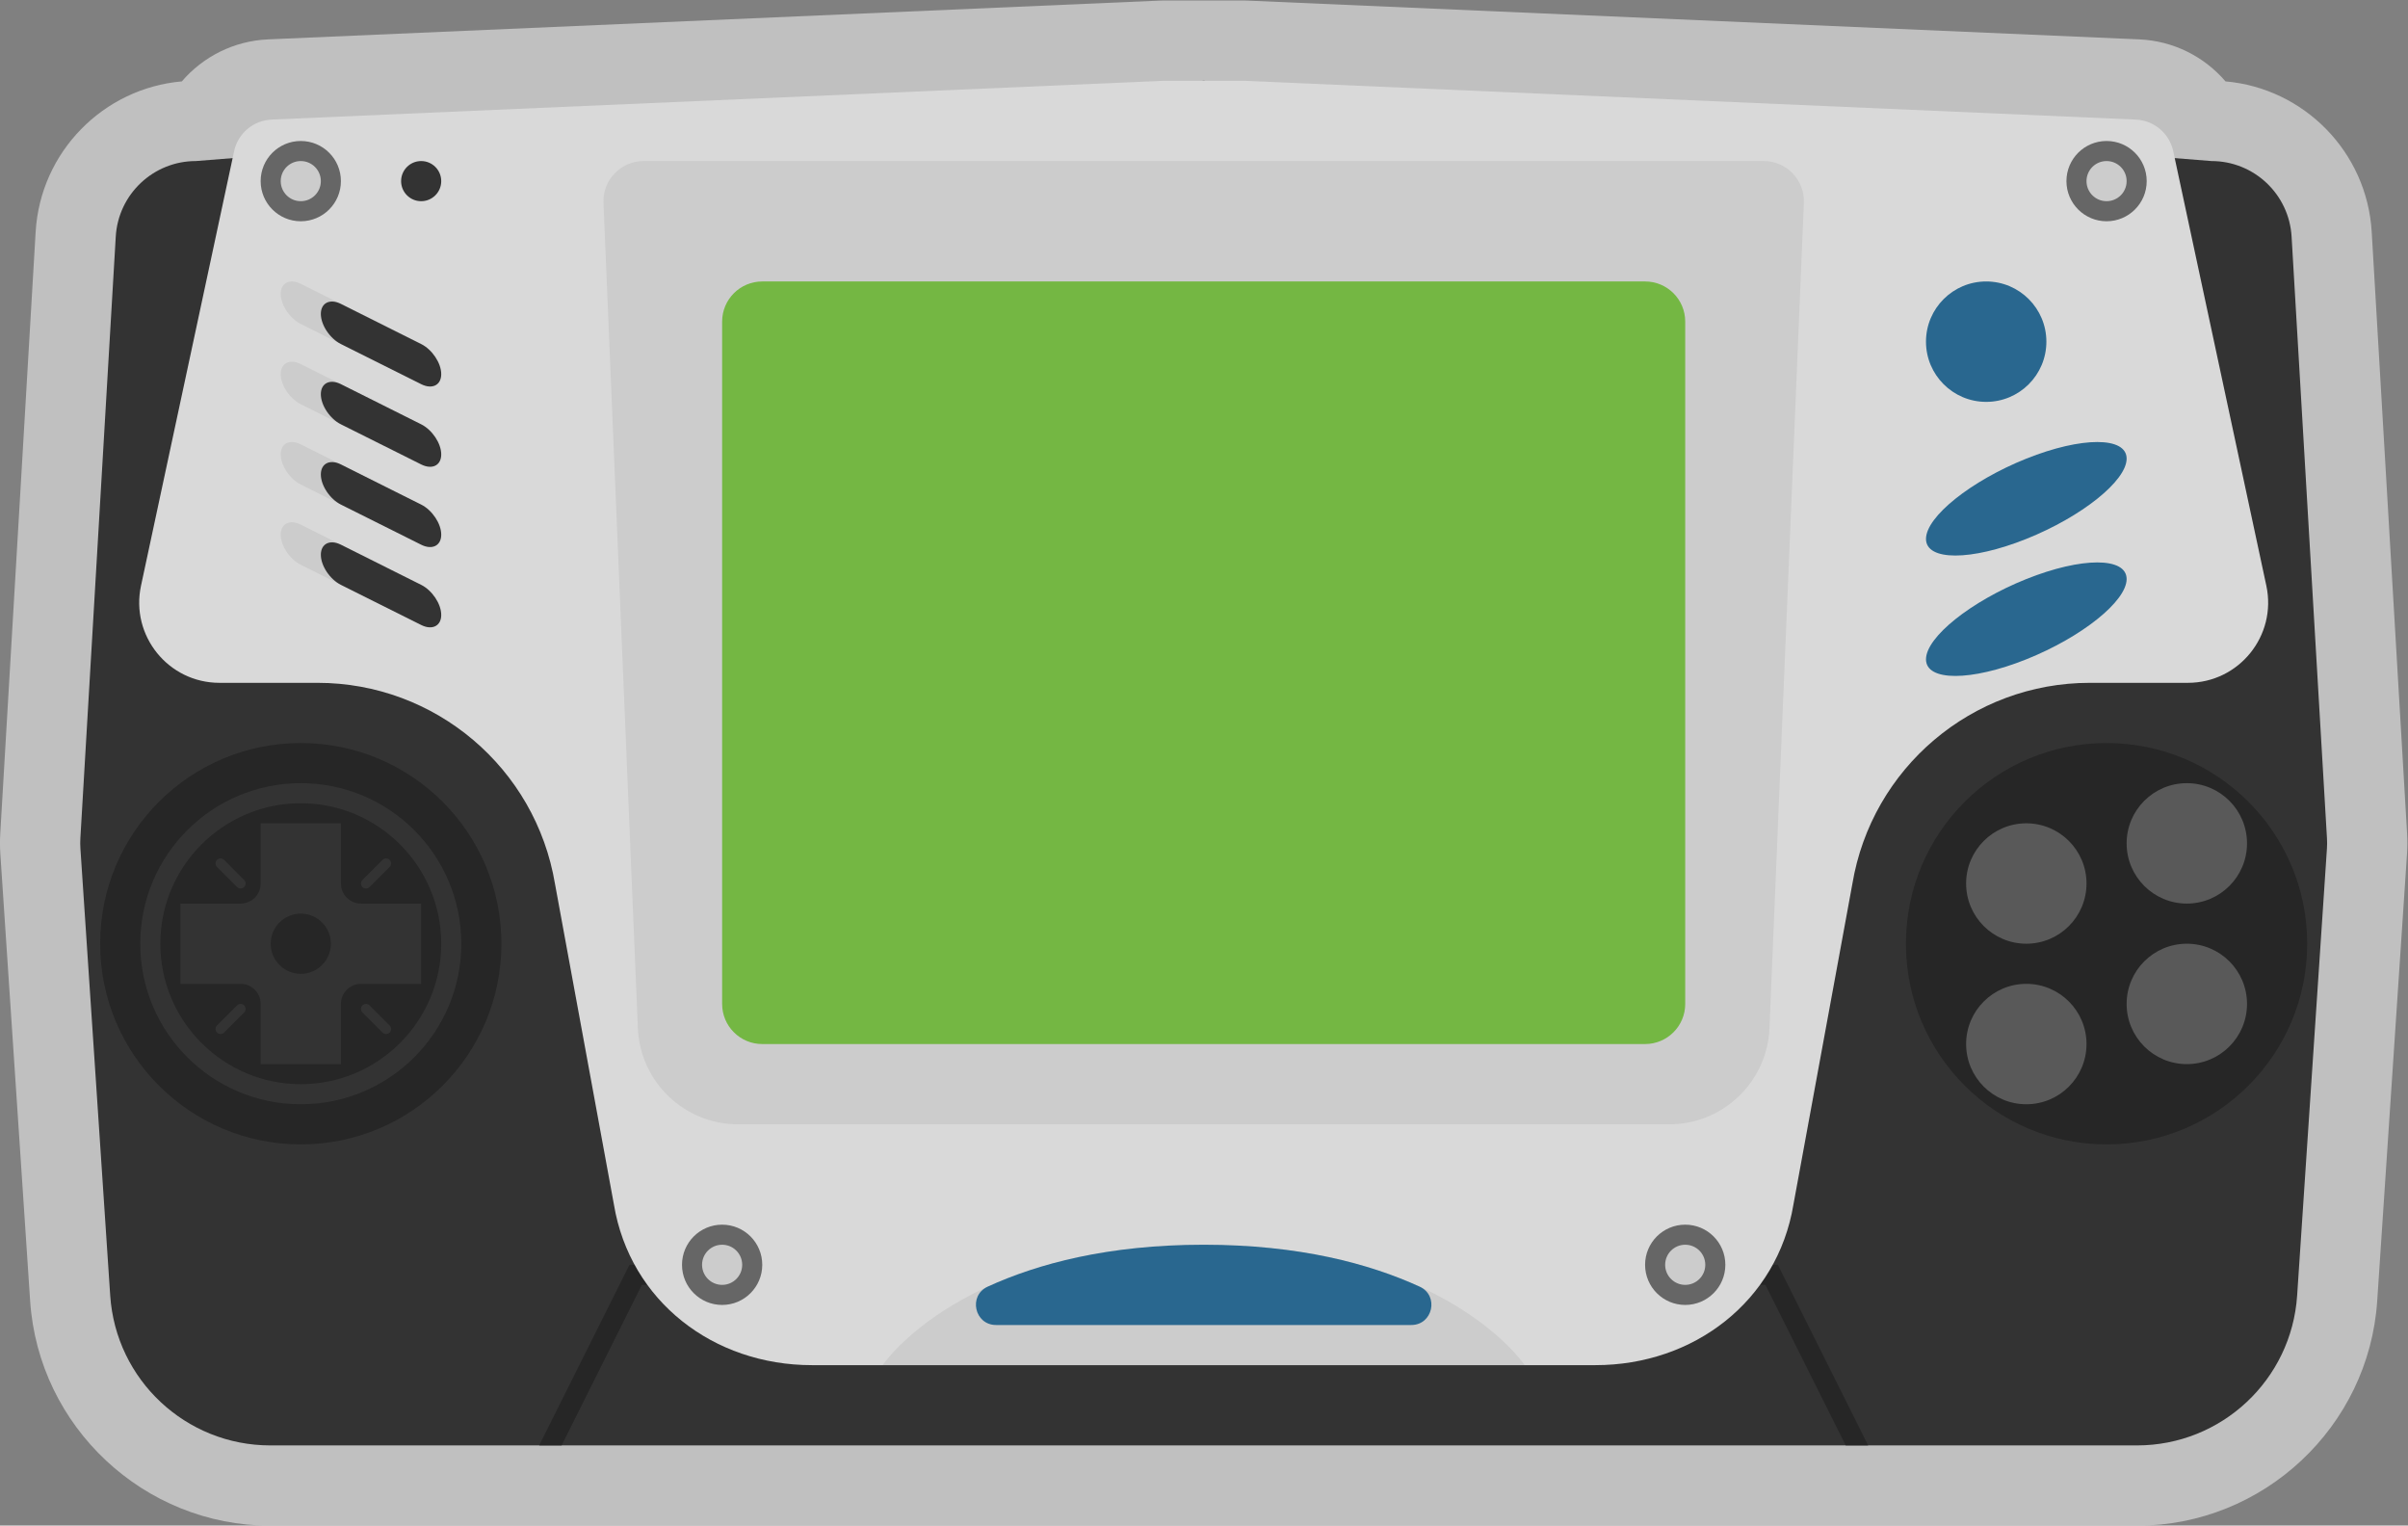<?xml version="1.0" encoding="UTF-8" standalone="no"?>
<svg
   xmlns:dc="http://purl.org/dc/elements/1.1/"
   xmlns:cc="http://creativecommons.org/ns#"
   xmlns:rdf="http://www.w3.org/1999/02/22-rdf-syntax-ns#"
   xmlns:svg="http://www.w3.org/2000/svg"
   xmlns="http://www.w3.org/2000/svg"
   viewBox="0 0 319.958 202.666"
   height="202.666"
   width="319.958"
   xml:space="preserve"
   id="svg2"
   version="1.1"><rect x="0" y="0" width="319.958" height="202.666" fill="#808080" stroke="none"/><defs
     id="defs6"><clipPath
       id="clipPath18"
       clipPathUnits="userSpaceOnUse"><path
         id="path16"
         d="M 0,256 H 256 V 0 H 0 Z" /></clipPath><clipPath
       id="clipPath26"
       clipPathUnits="userSpaceOnUse"><path
         id="path24"
         d="M 8.016,204 H 247.984 V 52 H 8.016 Z" /></clipPath></defs><g
     transform="matrix(1.333,0,0,-1.333,-10.688,272)"
     id="g10"><g
       id="g12"><g
         clip-path="url(#clipPath18)"
         id="g14"><g
           id="g20"><g
             id="g22" /><g
             id="g34"><g
               style="opacity:0.5"
               id="g32"
               clip-path="url(#clipPath26)"><g
                 id="g30"
                 transform="translate(247.957,120.97)"><path
                   id="path28"
                   style="fill:#ffffff;fill-opacity:1;fill-rule:nonzero;stroke:none"
                   d="m 0,0 -3.528,59.97 c -0.469,7.975 -6.752,14.318 -14.575,15 -2.109,2.464 -5.187,4.039 -8.596,4.187 l -88.91,3.866 c -0.117,0.005 -0.232,0.007 -0.348,0.007 h -8 c -0.116,0 -0.231,-0.002 -0.348,-0.007 l -88.91,-3.866 c -3.409,-0.148 -6.487,-1.723 -8.597,-4.187 -7.822,-0.682 -14.105,-7.025 -14.574,-15 l -3.528,-59.969 c -0.039,-0.664 -0.036,-1.338 0.008,-2.003 l 2.971,-44.564 c 0.837,-12.563 11.356,-22.404 23.947,-22.404 h 26.795 2.236 128 2.236 26.795 c 12.591,0 23.11,9.841 23.947,22.404 l 2.971,44.563 C 0.036,-1.338 0.039,-0.664 0,0" /></g></g></g></g><g
           transform="translate(221.031,60)"
           id="g36"><path
             id="path38"
             style="fill:#333333;fill-opacity:1;fill-rule:nonzero;stroke:none"
             d="m 0,0 h -186.062 c -8.424,0 -15.405,6.531 -15.965,14.936 l -2.971,44.563 c -0.022,0.334 -0.023,0.668 -0.004,1.002 l 3.528,59.969 c 0.248,4.228 3.75,7.53 7.986,7.53 l 100.457,8 100.457,-8 c 4.235,0 7.737,-3.302 7.986,-7.53 l 3.527,-59.969 c 0.02,-0.334 0.019,-0.668 -0.003,-1.002 L 15.965,14.936 C 15.404,6.531 8.423,0 0,0" /></g><g
           transform="translate(64,60)"
           id="g40"><path
             id="path42"
             style="fill:#262626;fill-opacity:1;fill-rule:nonzero;stroke:none"
             d="m 0,0 8,16 h 112 l 8,-16 h 2.236 l -0.447,0.895 -8,16 L 121.236,18 H 120 8 6.764 l -0.553,-1.105 -8,-16 L -2.236,0 Z" /></g><g
           transform="translate(224.648,188.976)"
           id="g44"><path
             id="path46"
             style="fill:#d9d9d9;fill-opacity:1;fill-rule:nonzero;stroke:none"
             d="m 0,0 c -0.382,1.781 -1.918,3.079 -3.738,3.158 l -88.91,3.866 h -8 L -189.559,3.158 C -191.378,3.079 -192.915,1.781 -193.296,0 l -9.279,-43.3 c -1.067,-4.98 2.729,-9.676 7.823,-9.676 h 9.773 c 11.731,0 21.744,-8.482 23.673,-20.055 l 5.872,-31.945 c 1.607,-9.644 9.951,-16 19.728,-16 h 78.115 c 9.777,0 18.12,6.356 19.728,16 l 5.872,31.945 c 1.929,11.573 11.941,20.055 23.674,20.055 h 9.773 c 5.093,0 8.89,4.696 7.822,9.676 z" /></g><g
           transform="translate(174.408,92)"
           id="g48"><path
             id="path50"
             style="fill:#cccccc;fill-opacity:1;fill-rule:nonzero;stroke:none"
             d="m 0,0 h -92.816 c -5.361,0 -9.768,4.228 -9.992,9.584 l -3.426,82.249 c -0.095,2.273 1.721,4.167 3.996,4.167 H 9.422 c 2.274,0 4.091,-1.894 3.996,-4.167 L 9.991,9.584 C 9.768,4.228 5.36,0 0,0" /></g><g
           transform="translate(172,100)"
           id="g52"><path
             id="path54"
             style="fill:#74b743;fill-opacity:1;fill-rule:nonzero;stroke:none"
             d="m 0,0 h -88 c -2.209,0 -4,1.791 -4,4 v 68 c 0,2.209 1.791,4 4,4 H 0 c 2.209,0 4,-1.791 4,-4 V 4 C 4,1.791 2.209,0 0,0" /></g><g
           transform="translate(52,186)"
           id="g56"><path
             id="path58"
             style="fill:#333333;fill-opacity:1;fill-rule:nonzero;stroke:none"
             d="m 0,0 c 0,-1.104 -0.896,-2 -2,-2 -1.104,0 -2,0.896 -2,2 0,1.104 0.896,2 2,2 1.104,0 2,-0.896 2,-2" /></g><g
           transform="translate(34,186)"
           id="g60"><path
             id="path62"
             style="fill:#666666;fill-opacity:1;fill-rule:nonzero;stroke:none"
             d="M 0,0 C 0,2.209 1.791,4 4,4 6.209,4 8,2.209 8,0 8,-2.209 6.209,-4 4,-4 1.791,-4 0,-2.209 0,0" /></g><g
           transform="translate(40,186)"
           id="g64"><path
             id="path66"
             style="fill:#cccccc;fill-opacity:1;fill-rule:nonzero;stroke:none"
             d="m 0,0 c 0,-1.104 -0.896,-2 -2,-2 -1.104,0 -2,0.896 -2,2 0,1.104 0.896,2 2,2 1.104,0 2,-0.896 2,-2" /></g><g
           transform="translate(76,78)"
           id="g68"><path
             id="path70"
             style="fill:#666666;fill-opacity:1;fill-rule:nonzero;stroke:none"
             d="M 0,0 C 0,2.209 1.791,4 4,4 6.209,4 8,2.209 8,0 8,-2.209 6.209,-4 4,-4 1.791,-4 0,-2.209 0,0" /></g><g
           transform="translate(82,78)"
           id="g72"><path
             id="path74"
             style="fill:#cccccc;fill-opacity:1;fill-rule:nonzero;stroke:none"
             d="m 0,0 c 0,-1.104 -0.896,-2 -2,-2 -1.104,0 -2,0.896 -2,2 0,1.104 0.896,2 2,2 1.104,0 2,-0.896 2,-2" /></g><g
           transform="translate(172,78)"
           id="g76"><path
             id="path78"
             style="fill:#666666;fill-opacity:1;fill-rule:nonzero;stroke:none"
             d="M 0,0 C 0,2.209 1.791,4 4,4 6.209,4 8,2.209 8,0 8,-2.209 6.209,-4 4,-4 1.791,-4 0,-2.209 0,0" /></g><g
           transform="translate(178,78)"
           id="g80"><path
             id="path82"
             style="fill:#cccccc;fill-opacity:1;fill-rule:nonzero;stroke:none"
             d="m 0,0 c 0,-1.104 -0.896,-2 -2,-2 -1.104,0 -2,0.896 -2,2 0,1.104 0.896,2 2,2 1.104,0 2,-0.896 2,-2" /></g><g
           transform="translate(214,186)"
           id="g84"><path
             id="path86"
             style="fill:#666666;fill-opacity:1;fill-rule:nonzero;stroke:none"
             d="M 0,0 C 0,2.209 1.791,4 4,4 6.209,4 8,2.209 8,0 8,-2.209 6.209,-4 4,-4 1.791,-4 0,-2.209 0,0" /></g><g
           transform="translate(220,186)"
           id="g88"><path
             id="path90"
             style="fill:#cccccc;fill-opacity:1;fill-rule:nonzero;stroke:none"
             d="m 0,0 c 0,-1.104 -0.896,-2 -2,-2 -1.104,0 -2,0.896 -2,2 0,1.104 0.896,2 2,2 1.104,0 2,-0.896 2,-2" /></g><g
           transform="translate(212,170)"
           id="g92"><path
             id="path94"
             style="fill:#29678f;fill-opacity:1;fill-rule:nonzero;stroke:none"
             d="m 0,0 c 0,-3.313 -2.687,-6 -6,-6 -3.313,0 -6,2.687 -6,6 0,3.313 2.687,6 6,6 3.313,0 6,-2.687 6,-6" /></g><g
           transform="translate(58,110)"
           id="g96"><path
             id="path98"
             style="fill:#262626;fill-opacity:1;fill-rule:nonzero;stroke:none"
             d="m 0,0 c 0,-11.046 -8.954,-20 -20,-20 -11.046,0 -20,8.954 -20,20 0,11.046 8.954,20 20,20 C -8.954,20 0,11.046 0,0" /></g><g
           transform="translate(238,110)"
           id="g100"><path
             id="path102"
             style="fill:#262626;fill-opacity:1;fill-rule:nonzero;stroke:none"
             d="m 0,0 c 0,-11.046 -8.954,-20 -20,-20 -11.046,0 -20,8.954 -20,20 0,11.046 8.954,20 20,20 C -8.954,20 0,11.046 0,0" /></g><g
           transform="translate(50,114)"
           id="g104"><path
             id="path106"
             style="fill:#333333;fill-opacity:1;fill-rule:nonzero;stroke:none"
             d="m 0,0 h -6 c -1.104,0 -2,0.896 -2,2 v 6 h -8 V 2 c 0,-1.104 -0.896,-2 -2,-2 h -6 v -8 h 6 c 1.104,0 2,-0.896 2,-2 v -6 h 8 v 6 c 0,1.104 0.896,2 2,2 h 6 z" /></g><g
           transform="translate(41,110)"
           id="g108"><path
             id="path110"
             style="fill:#262626;fill-opacity:1;fill-rule:nonzero;stroke:none"
             d="m 0,0 c 0,-1.657 -1.343,-3 -3,-3 -1.657,0 -3,1.343 -3,3 0,1.657 1.343,3 3,3 1.657,0 3,-1.343 3,-3" /></g><g
           transform="translate(38,126)"
           id="g112"><path
             id="path114"
             style="fill:#333333;fill-opacity:1;fill-rule:nonzero;stroke:none"
             d="m 0,0 c -8.836,0 -16,-7.163 -16,-16 0,-8.837 7.164,-16 16,-16 8.836,0 16,7.163 16,16 C 16,-7.163 8.836,0 0,0 m 0,-2 c 7.72,0 14,-6.28 14,-14 0,-7.72 -6.28,-14 -14,-14 -7.72,0 -14,6.28 -14,14 0,7.72 6.28,14 14,14" /></g><g
           transform="translate(32,115.5)"
           id="g116"><path
             id="path118"
             style="fill:#333333;fill-opacity:1;fill-rule:nonzero;stroke:none"
             d="m 0,0 c -0.128,0 -0.256,0.049 -0.354,0.146 l -2,2 c -0.195,0.196 -0.195,0.512 0,0.708 0.196,0.195 0.512,0.195 0.708,0 l 2,-2 C 0.549,0.658 0.549,0.342 0.354,0.146 0.256,0.049 0.128,0 0,0" /></g><g
           transform="translate(44.5,115.5)"
           id="g120"><path
             id="path122"
             style="fill:#333333;fill-opacity:1;fill-rule:nonzero;stroke:none"
             d="m 0,0 c 0.128,0 0.256,0.049 0.354,0.146 l 2,2 c 0.195,0.196 0.195,0.512 0,0.708 -0.196,0.195 -0.512,0.195 -0.708,0 l -2,-2 C -0.549,0.658 -0.549,0.342 -0.354,0.146 -0.256,0.049 -0.128,0 0,0" /></g><g
           transform="translate(44.5,104)"
           id="g124"><path
             id="path126"
             style="fill:#333333;fill-opacity:1;fill-rule:nonzero;stroke:none"
             d="m 0,0 c 0.128,0 0.256,-0.049 0.354,-0.146 l 2,-2 c 0.195,-0.196 0.195,-0.512 0,-0.708 -0.196,-0.195 -0.512,-0.195 -0.708,0 l -2,2 c -0.195,0.196 -0.195,0.512 0,0.708 C -0.256,-0.049 -0.128,0 0,0" /></g><g
           transform="translate(32,104)"
           id="g128"><path
             id="path130"
             style="fill:#333333;fill-opacity:1;fill-rule:nonzero;stroke:none"
             d="m 0,0 c -0.128,0 -0.256,-0.049 -0.354,-0.146 l -2,-2 c -0.195,-0.196 -0.195,-0.512 0,-0.708 0.196,-0.195 0.512,-0.195 0.708,0 l 2,2 c 0.195,0.196 0.195,0.512 0,0.708 C 0.256,-0.049 0.128,0 0,0" /></g><g
           transform="translate(96,68)"
           id="g132"><path
             id="path134"
             style="fill:#cccccc;fill-opacity:1;fill-rule:nonzero;stroke:none"
             d="M 0,0 C 0,0 8,12 32,12 56,12 64,0 64,0 Z" /></g><g
           transform="translate(220,158.343)"
           id="g136"><path
             id="path138"
             style="fill:#29678f;fill-opacity:1;fill-rule:nonzero;stroke:none"
             d="m 0,0 c 0,-2.209 -4.478,-5.791 -10,-8 -5.522,-2.209 -10,-2.209 -10,0 0,2.209 4.478,5.791 10,8 5.522,2.209 10,2.209 10,0" /></g><g
           transform="translate(220,146.343)"
           id="g140"><path
             id="path142"
             style="fill:#29678f;fill-opacity:1;fill-rule:nonzero;stroke:none"
             d="m 0,0 c 0,-2.209 -4.478,-5.791 -10,-8 -5.522,-2.209 -10,-2.209 -10,0 0,2.209 4.478,5.791 10,8 5.522,2.209 10,2.209 10,0" /></g><g
           transform="translate(46,143.765)"
           id="g144"><path
             id="path146"
             style="fill:#cccccc;fill-opacity:1;fill-rule:nonzero;stroke:none"
             d="m 0,0 -8,4 c -1.1,0.55 -2,1.9 -2,3 0,1.1 0.9,1.55 2,1 L 0,4 C 1.1,3.45 2,2.1 2,1 2,-0.1 1.1,-0.55 0,0" /></g><g
           transform="translate(50,141.765)"
           id="g148"><path
             id="path150"
             style="fill:#333333;fill-opacity:1;fill-rule:nonzero;stroke:none"
             d="m 0,0 -8,4 c -1.1,0.55 -2,1.9 -2,3 0,1.1 0.9,1.55 2,1 L 0,4 C 1.1,3.45 2,2.1 2,1 2,-0.1 1.1,-0.55 0,0" /></g><g
           transform="translate(46,151.765)"
           id="g152"><path
             id="path154"
             style="fill:#cccccc;fill-opacity:1;fill-rule:nonzero;stroke:none"
             d="m 0,0 -8,4 c -1.1,0.55 -2,1.9 -2,3 0,1.1 0.9,1.55 2,1 L 0,4 C 1.1,3.45 2,2.1 2,1 2,-0.1 1.1,-0.55 0,0" /></g><g
           transform="translate(50,149.765)"
           id="g156"><path
             id="path158"
             style="fill:#333333;fill-opacity:1;fill-rule:nonzero;stroke:none"
             d="m 0,0 -8,4 c -1.1,0.55 -2,1.9 -2,3 0,1.1 0.9,1.55 2,1 L 0,4 C 1.1,3.45 2,2.1 2,1 2,-0.1 1.1,-0.55 0,0" /></g><g
           transform="translate(46,159.765)"
           id="g160"><path
             id="path162"
             style="fill:#cccccc;fill-opacity:1;fill-rule:nonzero;stroke:none"
             d="m 0,0 -8,4 c -1.1,0.55 -2,1.9 -2,3 0,1.1 0.9,1.55 2,1 L 0,4 C 1.1,3.45 2,2.1 2,1 2,-0.1 1.1,-0.55 0,0" /></g><g
           transform="translate(50,157.765)"
           id="g164"><path
             id="path166"
             style="fill:#333333;fill-opacity:1;fill-rule:nonzero;stroke:none"
             d="m 0,0 -8,4 c -1.1,0.55 -2,1.9 -2,3 0,1.1 0.9,1.55 2,1 L 0,4 C 1.1,3.45 2,2.1 2,1 2,-0.1 1.1,-0.55 0,0" /></g><g
           transform="translate(46,167.765)"
           id="g168"><path
             id="path170"
             style="fill:#cccccc;fill-opacity:1;fill-rule:nonzero;stroke:none"
             d="m 0,0 -8,4 c -1.1,0.55 -2,1.9 -2,3 0,1.1 0.9,1.55 2,1 L 0,4 C 1.1,3.45 2,2.1 2,1 2,-0.1 1.1,-0.55 0,0" /></g><g
           transform="translate(50,165.765)"
           id="g172"><path
             id="path174"
             style="fill:#333333;fill-opacity:1;fill-rule:nonzero;stroke:none"
             d="m 0,0 -8,4 c -1.1,0.55 -2,1.9 -2,3 0,1.1 0.9,1.55 2,1 L 0,4 C 1.1,3.45 2,2.1 2,1 2,-0.1 1.1,-0.55 0,0" /></g><g
           transform="translate(220,120)"
           id="g176"><path
             id="path178"
             style="fill:#595959;fill-opacity:1;fill-rule:nonzero;stroke:none"
             d="m 0,0 c 0,-3.313 2.687,-6 6,-6 3.313,0 6,2.687 6,6 C 12,3.313 9.313,6 6,6 2.687,6 0,3.313 0,0" /></g><g
           transform="translate(220,104)"
           id="g180"><path
             id="path182"
             style="fill:#595959;fill-opacity:1;fill-rule:nonzero;stroke:none"
             d="m 0,0 c 0,-3.313 2.687,-6 6,-6 3.313,0 6,2.687 6,6 C 12,3.313 9.313,6 6,6 2.687,6 0,3.313 0,0" /></g><g
           transform="translate(204,116)"
           id="g184"><path
             id="path186"
             style="fill:#595959;fill-opacity:1;fill-rule:nonzero;stroke:none"
             d="m 0,0 c 0,-3.313 2.687,-6 6,-6 3.313,0 6,2.687 6,6 C 12,3.313 9.313,6 6,6 2.687,6 0,3.313 0,0" /></g><g
           transform="translate(204,100)"
           id="g188"><path
             id="path190"
             style="fill:#595959;fill-opacity:1;fill-rule:nonzero;stroke:none"
             d="m 0,0 c 0,-3.313 2.687,-6 6,-6 3.313,0 6,2.687 6,6 C 12,3.313 9.313,6 6,6 2.687,6 0,3.313 0,0" /></g><g
           transform="translate(148.695,72)"
           id="g192"><path
             id="path194"
             style="fill:#29678f;fill-opacity:1;fill-rule:nonzero;stroke:none"
             d="M 0,0 C 2.149,0 2.791,2.926 0.837,3.821 -4.147,6.104 -11.156,8 -20.695,8 -30.235,8 -37.243,6.104 -42.227,3.821 -44.181,2.926 -43.541,0 -41.391,0 Z" /></g></g></g></g></svg>